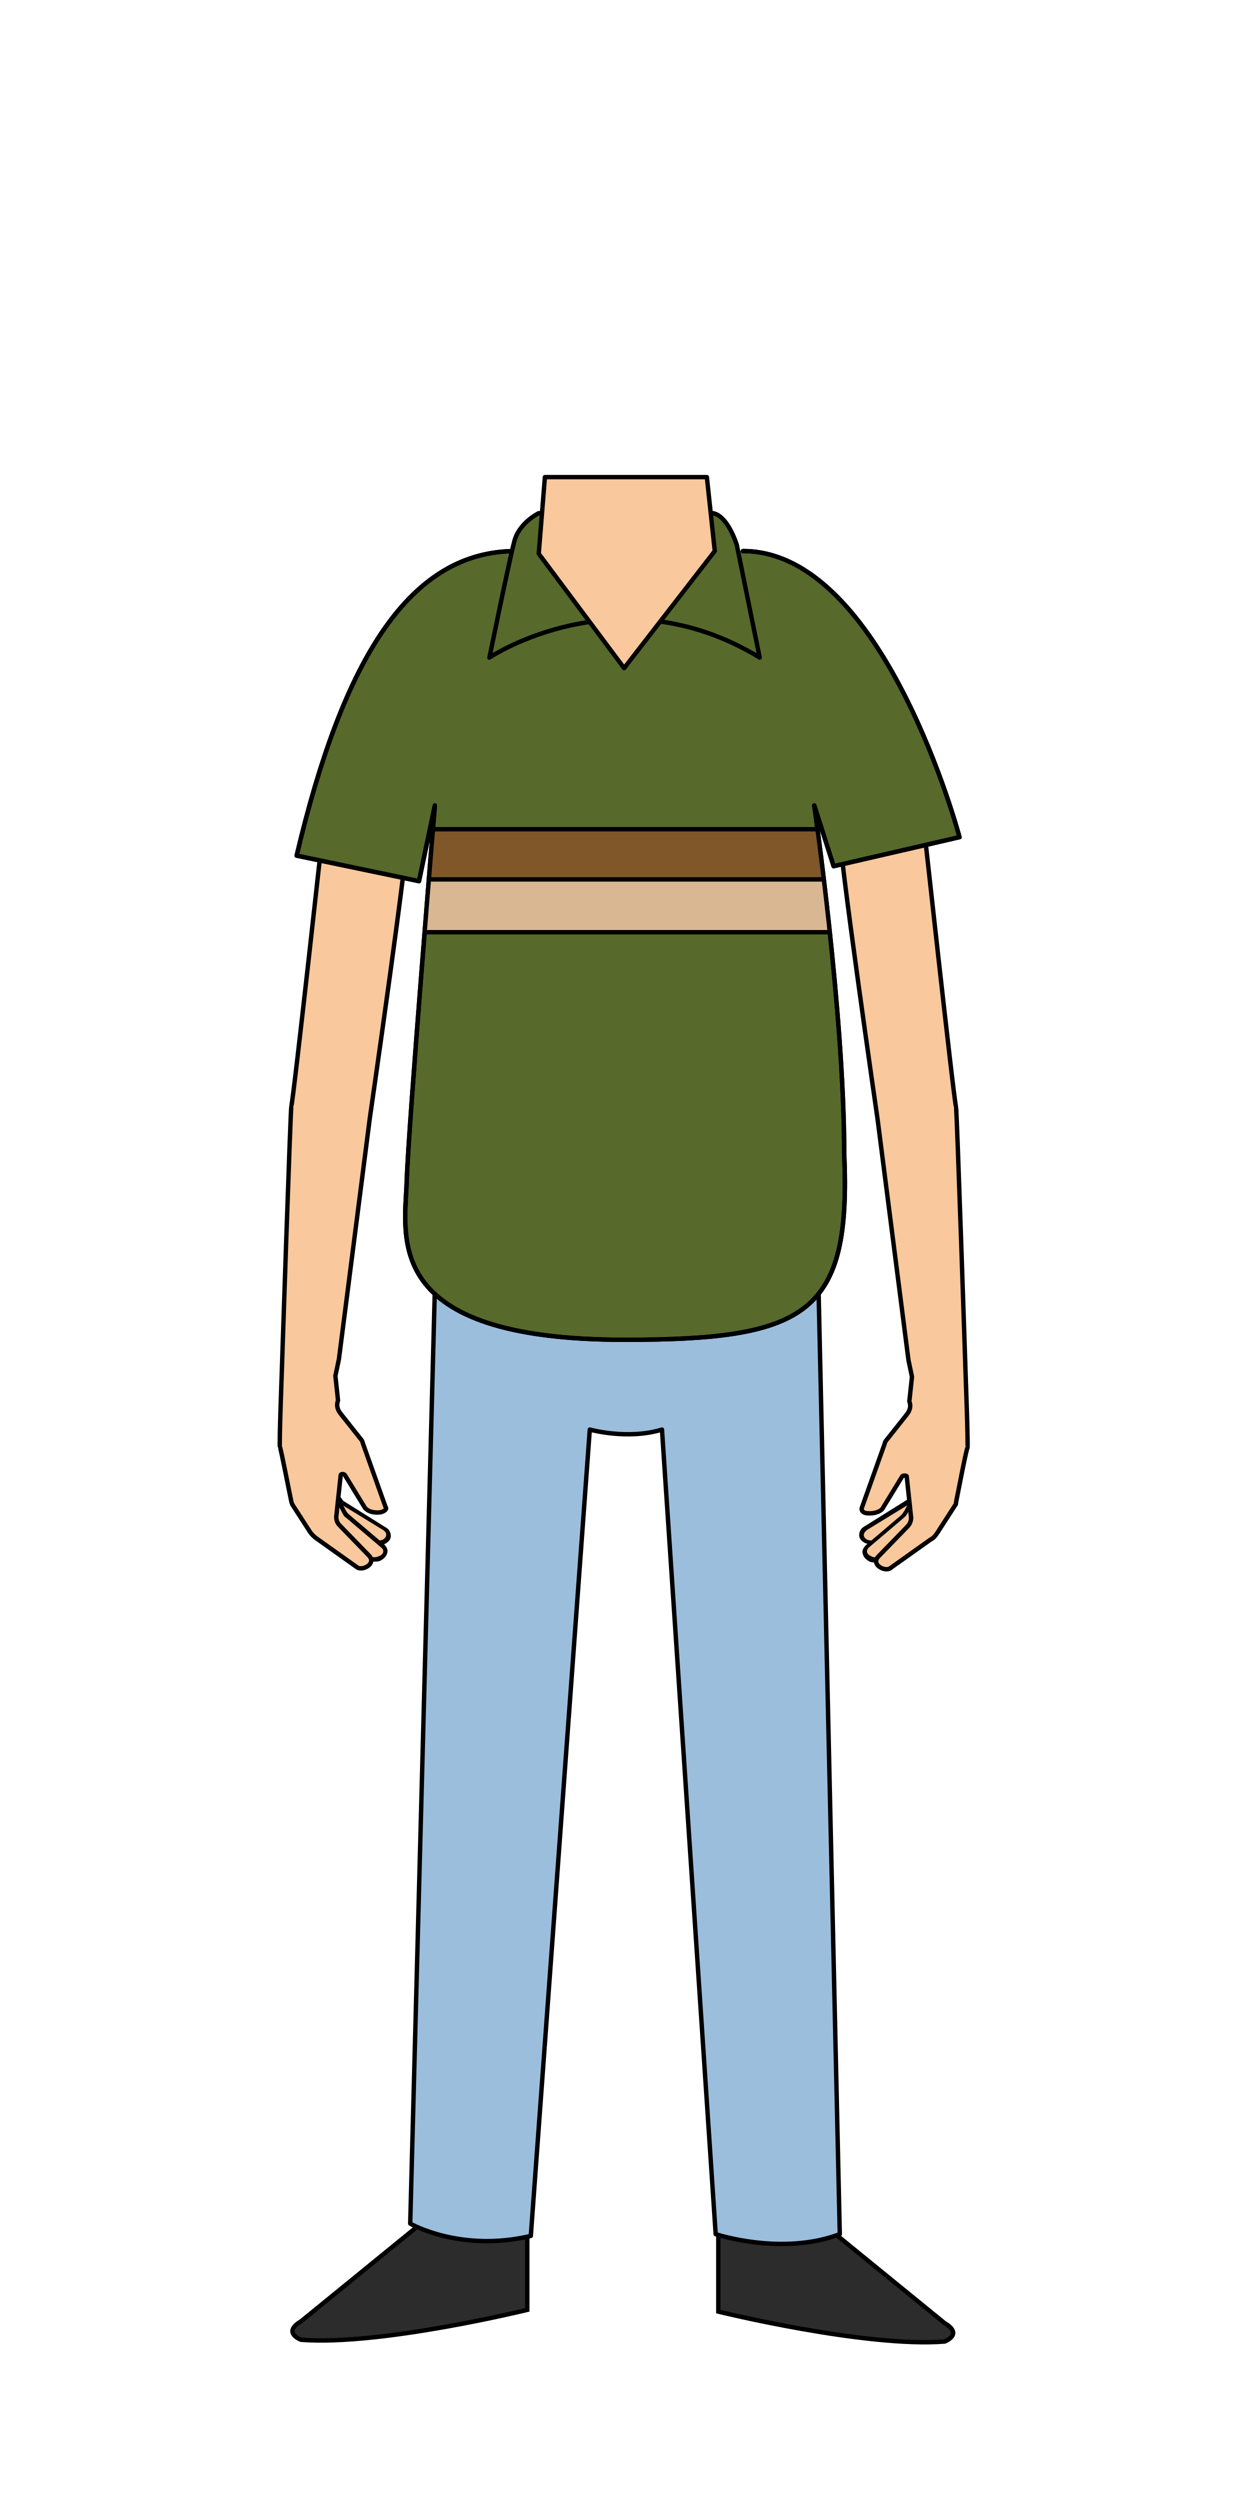 <?xml version="1.0" encoding="utf-8"?>
<!-- Generator: Adobe Illustrator 22.1.0, SVG Export Plug-In . SVG Version: 6.00 Build 0)  -->
<svg version="1.1" id="Layer_1" xmlns="http://www.w3.org/2000/svg" xmlns:xlink="http://www.w3.org/1999/xlink" x="0px" y="0px"
	 viewBox="0 0 142 284" style="enable-background:new 0 0 142 284;" xml:space="preserve">
<style type="text/css">
	.st0{fill:#2C2C2C;stroke:#000000;stroke-width:0.5;stroke-miterlimit:10;}
	.st1{fill:#9BBEDD;stroke:#000000;stroke-width:0.5;stroke-linecap:round;stroke-linejoin:round;stroke-miterlimit:10;}
	.st2{fill:#F9C89C;}
	.st3{fill:#020202;}
	.st4{fill:#F9C89C;stroke:#020202;stroke-width:0.5;stroke-linecap:round;stroke-linejoin:round;stroke-miterlimit:10;}
	.st5{fill:#576A2B;stroke:#000000;stroke-width:0.5;stroke-linecap:round;stroke-linejoin:round;stroke-miterlimit:10;}
	.st6{fill:#7F5729;}
	.st7{fill:#D9B793;}
	.st8{fill:none;stroke:#000000;stroke-width:0.5;stroke-linecap:round;stroke-linejoin:round;stroke-miterlimit:10;}
	.st9{fill:none;stroke:#000000;stroke-width:0.5;stroke-miterlimit:10;}
</style>
<g>
	<path class="st0" d="M81.6,253.2v9.4c0,0,16.7,4.1,25.7,3.4c0,0,2.2-0.8,0-2.1L92.7,252L81.6,253.2z"/>
	<path class="st0" d="M59.9,253v9.4c0,0-16.7,4.1-25.7,3.4c0,0-2.2-0.8,0-2.1l14.6-11.9L59.9,253z"/>
	<path class="st1" d="M67,162.4c0,0,4.3,1.2,8.2,0l6.1,91.4c0,0,7.5,2.5,14.1,0l-2.5-111.2H49.5l-2.9,110c0,0,5.7,3.3,13.7,1.4
		L67,162.4z"/>
	<g>
		<g>
			<path class="st2" d="M99.1,175.3c-0.3,0-0.6-0.1-0.8-0.2c-0.3-0.2-0.5-0.4-0.5-0.7c0-0.3,0.2-0.6,0.5-0.8l4.9-3
				c0.5-0.7,0.8-1.1,0.9-1.2c0,0,0.1,0,0.1,0c0,0,0,0,0.1,0c0.1,0,0.1,0.1,0.2,0.1c0.3,0.7,0.7,1.5,0.8,1.6c0,0.1,0.1,0.1,0,0.2
				c0,0.1,0,0.2-5.1,3.7C99.9,175.2,99.5,175.3,99.1,175.3L99.1,175.3z"/>
			<path class="st3" d="M104.3,169.6c0,0,0.7,1.5,0.8,1.6c0.1,0.1-3.4,2.5-5,3.5c-0.2,0.2-0.6,0.3-0.9,0.3c-0.2,0-0.5,0-0.7-0.1
				c-0.5-0.3-0.5-0.7,0-1.1l4.9-3C103.3,170.8,104.1,169.7,104.3,169.6 M104.3,169.1c-0.1,0-0.2,0-0.3,0.1c-0.1,0-0.2,0.1-1,1.2
				l-4.8,3c-0.4,0.2-0.6,0.6-0.6,1c0,0.4,0.3,0.7,0.7,0.9c0.3,0.1,0.6,0.2,0.9,0.2c0.4,0,0.9-0.1,1.2-0.3c5.2-3.5,5.2-3.6,5.2-3.9
				c0-0.1,0-0.3-0.1-0.4c0-0.1-0.4-0.9-0.7-1.5c-0.1-0.1-0.2-0.2-0.3-0.3C104.4,169.2,104.3,169.1,104.3,169.1L104.3,169.1z"/>
		</g>
		<g>
			<path class="st2" d="M99.5,177.1c-0.2,0-0.4,0-0.6-0.1c-0.4-0.1-0.6-0.4-0.7-0.7c0-0.3,0.1-0.5,0.3-0.7l4-3.4
				c0.2-0.1,0.3-0.3,0.4-0.4l1-1.9c0-0.1,0.1-0.1,0.2-0.1c0,0,0,0,0,0c0.1,0,0.2,0.1,0.2,0.2l0.7,2.2c0,0.1,0,0.2-0.1,0.2l-4.3,4.3
				C100.4,176.9,99.9,177.1,99.5,177.1L99.5,177.1z"/>
			<path class="st3" d="M104.1,170l0.7,2.2l-4.3,4.3c-0.2,0.2-0.6,0.4-1,0.4c-0.2,0-0.4,0-0.5-0.1h0c-0.5-0.2-0.7-0.6-0.3-1l4-3.4
				c0.2-0.2,0.3-0.3,0.4-0.5L104.1,170 M104.1,169.5c-0.2,0-0.3,0.1-0.4,0.3l-1,1.9c-0.1,0.1-0.2,0.3-0.3,0.4l-4,3.4
				c-0.3,0.3-0.5,0.6-0.4,1c0.1,0.4,0.4,0.7,0.8,0.9c0.2,0.1,0.5,0.1,0.7,0.1c0.5,0,1.1-0.2,1.4-0.5l4.3-4.3
				c0.1-0.1,0.2-0.3,0.1-0.5l-0.7-2.2C104.5,169.6,104.3,169.5,104.1,169.5C104.1,169.5,104.1,169.5,104.1,169.5L104.1,169.5z"/>
		</g>
		<path class="st4" d="M95.4,94.3c-0.3,1.2,4.3,32.9,4.3,32.9l3.5,27.3l0.4,1.9l-0.3,2.8c0.2,0.5,0.1,1-0.3,1.5l-2.3,2.9
			c-0.1,0.1-0.2,0.3-0.2,0.4l-2.6,7.3c-0.1,0.3,0.2,0.6,0.6,0.6l0,0c0.8,0.1,1.6-0.2,1.8-0.6l2.2-3.6c0.1-0.1,0.4-0.1,0.5,0l0.5,4.7
			c0,0.3-0.1,0.7-0.4,1l-3.3,3.4c-0.5,0.5-0.3,1.1,0.5,1.4l0,0c0.3,0.1,0.7,0.1,0.9-0.1l4.5-3.2c0.4-0.2,0.6-0.5,0.8-0.8l2-3.1
			c0.1-0.1,0.1-0.2,0.1-0.3c0.2-1,1.2-6.2,1.3-6.2c0.1-0.1-0.2-8.2-0.2-8.2s-1-30.4-1.1-30.6c-0.2-0.3-3.9-34.1-3.9-34.1L95.4,94.3z
			"/>
	</g>
	<g>
		<g>
			<path class="st2" d="M42.9,175.3c-0.4,0-0.8-0.1-1.1-0.3c-5.1-3.5-5.1-3.6-5.1-3.7c0-0.1,0-0.1,0-0.2c0.1-0.1,0.4-0.9,0.8-1.6
				c0-0.1,0.1-0.1,0.2-0.1c0,0,0,0,0.1,0c0.1,0,0.1,0,0.1,0c0.1,0.1,0.4,0.5,1,1.3l4.8,3c0.3,0.2,0.5,0.5,0.5,0.8
				c0,0.3-0.2,0.5-0.5,0.7C43.4,175.3,43.2,175.3,42.9,175.3z"/>
			<path class="st3" d="M37.7,169.6c0.1,0.1,0.9,1.2,0.9,1.2l4.9,3c0.5,0.3,0.5,0.8,0,1.1c-0.2,0.1-0.4,0.1-0.7,0.1
				c-0.3,0-0.7-0.1-0.9-0.3c-1.6-1.1-5.1-3.5-5-3.5C37,171.2,37.7,169.6,37.7,169.6 M37.7,169.1c0,0-0.1,0-0.1,0
				c-0.1,0-0.3,0.1-0.3,0.3c-0.3,0.7-0.7,1.5-0.8,1.6c-0.1,0.1-0.1,0.2-0.1,0.4c0,0.3,0.1,0.3,5.2,3.9c0.3,0.2,0.7,0.3,1.2,0.3
				c0.3,0,0.6-0.1,0.9-0.2c0.4-0.2,0.7-0.5,0.7-0.9c0-0.4-0.2-0.8-0.6-1l-4.8-3c-0.8-1.1-0.9-1.2-1-1.2
				C37.9,169.2,37.8,169.1,37.7,169.1L37.7,169.1z"/>
		</g>
		<g>
			<path class="st2" d="M42.5,177.1c-0.5,0-0.9-0.2-1.2-0.4l-4.3-4.3c-0.1-0.1-0.1-0.2-0.1-0.2l0.7-2.2c0-0.1,0.1-0.2,0.2-0.2
				c0,0,0,0,0,0c0.1,0,0.2,0,0.2,0.1l1,1.9c0.1,0.2,0.2,0.3,0.4,0.4l4,3.4c0.2,0.2,0.4,0.5,0.3,0.7c-0.1,0.3-0.3,0.5-0.7,0.7
				C43,177,42.8,177.1,42.5,177.1z"/>
			<path class="st3" d="M37.9,170l1,1.9c0.1,0.2,0.2,0.4,0.4,0.5l4,3.4c0.4,0.3,0.3,0.8-0.3,1c-0.2,0.1-0.4,0.1-0.5,0.1
				c-0.4,0-0.8-0.1-1-0.4l-4.3-4.3L37.9,170 M37.9,169.5C37.9,169.5,37.9,169.5,37.9,169.5c-0.3,0-0.4,0.2-0.5,0.4l-0.7,2.2
				c-0.1,0.2,0,0.4,0.1,0.5l4.3,4.3c0.3,0.3,0.8,0.5,1.4,0.5c0.3,0,0.5,0,0.7-0.1c0.4-0.2,0.7-0.5,0.8-0.9c0.1-0.4-0.1-0.7-0.4-1
				l-4-3.4c-0.1-0.1-0.2-0.2-0.3-0.4l-1-1.9C38.3,169.6,38.1,169.5,37.9,169.5L37.9,169.5z"/>
		</g>
		<path class="st4" d="M37,91.5c0,0-3.7,33.8-3.9,34.1c-0.1,0.2-1.1,30.6-1.1,30.6s-0.3,8.1-0.2,8.2c0.1,0.1,1.1,5.3,1.3,6.2
			c0,0.1,0.1,0.2,0.1,0.3l2,3.1c0.2,0.3,0.5,0.6,0.8,0.8l4.5,3.2c0.2,0.2,0.6,0.2,0.9,0.1h0c0.8-0.3,1-0.9,0.5-1.4l-3.3-3.4
			c-0.3-0.3-0.4-0.6-0.4-1l0.5-4.7c0-0.2,0.4-0.2,0.5,0l2.2,3.6c0.3,0.5,1.1,0.7,1.8,0.6h0c0.5-0.1,0.8-0.4,0.6-0.6l-2.6-7.3
			c0-0.1-0.1-0.3-0.2-0.4l-2.3-2.9c-0.4-0.5-0.5-1-0.3-1.5l-0.3-2.8l0.4-1.9l3.5-27.3c0,0,4.6-31.8,4.3-32.9L37,91.5z"/>
	</g>
	<path class="st5" d="M58.6,62.6c-12,0-19.6,12.1-24.9,34.6l13.9,2.9l1.8-8.6c0,0-3,36.4-3.2,42.7c-0.2,6.3-3,18,24.8,18
		c20.8,0,25.7-3,24.9-21.2c0-15.9-3.4-39.5-3.4-39.5l2.2,6.9l14.3-3.3c0,0-8.6-32.5-24.6-32.5"/>
	<polygon class="st6" points="92.8,94.2 49,94.2 48.6,100.2 93.5,100.2 	"/>
	<polygon class="st7" points="93.5,99.9 48.6,99.9 48.1,105.9 94.3,105.9 	"/>
	<path class="st8" d="M58.6,62.6c-12,0-19.6,12.1-24.9,34.6l13.9,2.9l1.8-8.6c0,0-3,36.4-3.2,42.7c-0.2,6.3-3,18,24.8,18
		c20.8,0,25.7-3,24.9-21.2c0-15.9-3.4-39.5-3.4-39.5l2.2,6.9l14.3-3.3c0,0-8.6-32.5-24.6-32.5"/>
	<line class="st9" x1="49" y1="94.2" x2="92.7" y2="94.2"/>
	<line class="st9" x1="48.6" y1="99.9" x2="93.5" y2="99.9"/>
	<line class="st9" x1="48.1" y1="105.9" x2="94.3" y2="105.9"/>
	<path class="st5" d="M61.2,58.3c0,0-2.3,1.1-2.8,3.3c-0.6,2.3-2.8,13.1-2.8,13.1s14.6-9.8,30.7,0l-2.6-12.8c0,0-1-3.3-2.7-3.6H61.2
		z"/>
	<polygon class="st4" points="70.9,75.9 81.2,62.6 80.3,54.2 61.9,54.2 61.2,62.9 	"/>
</g>
</svg>
